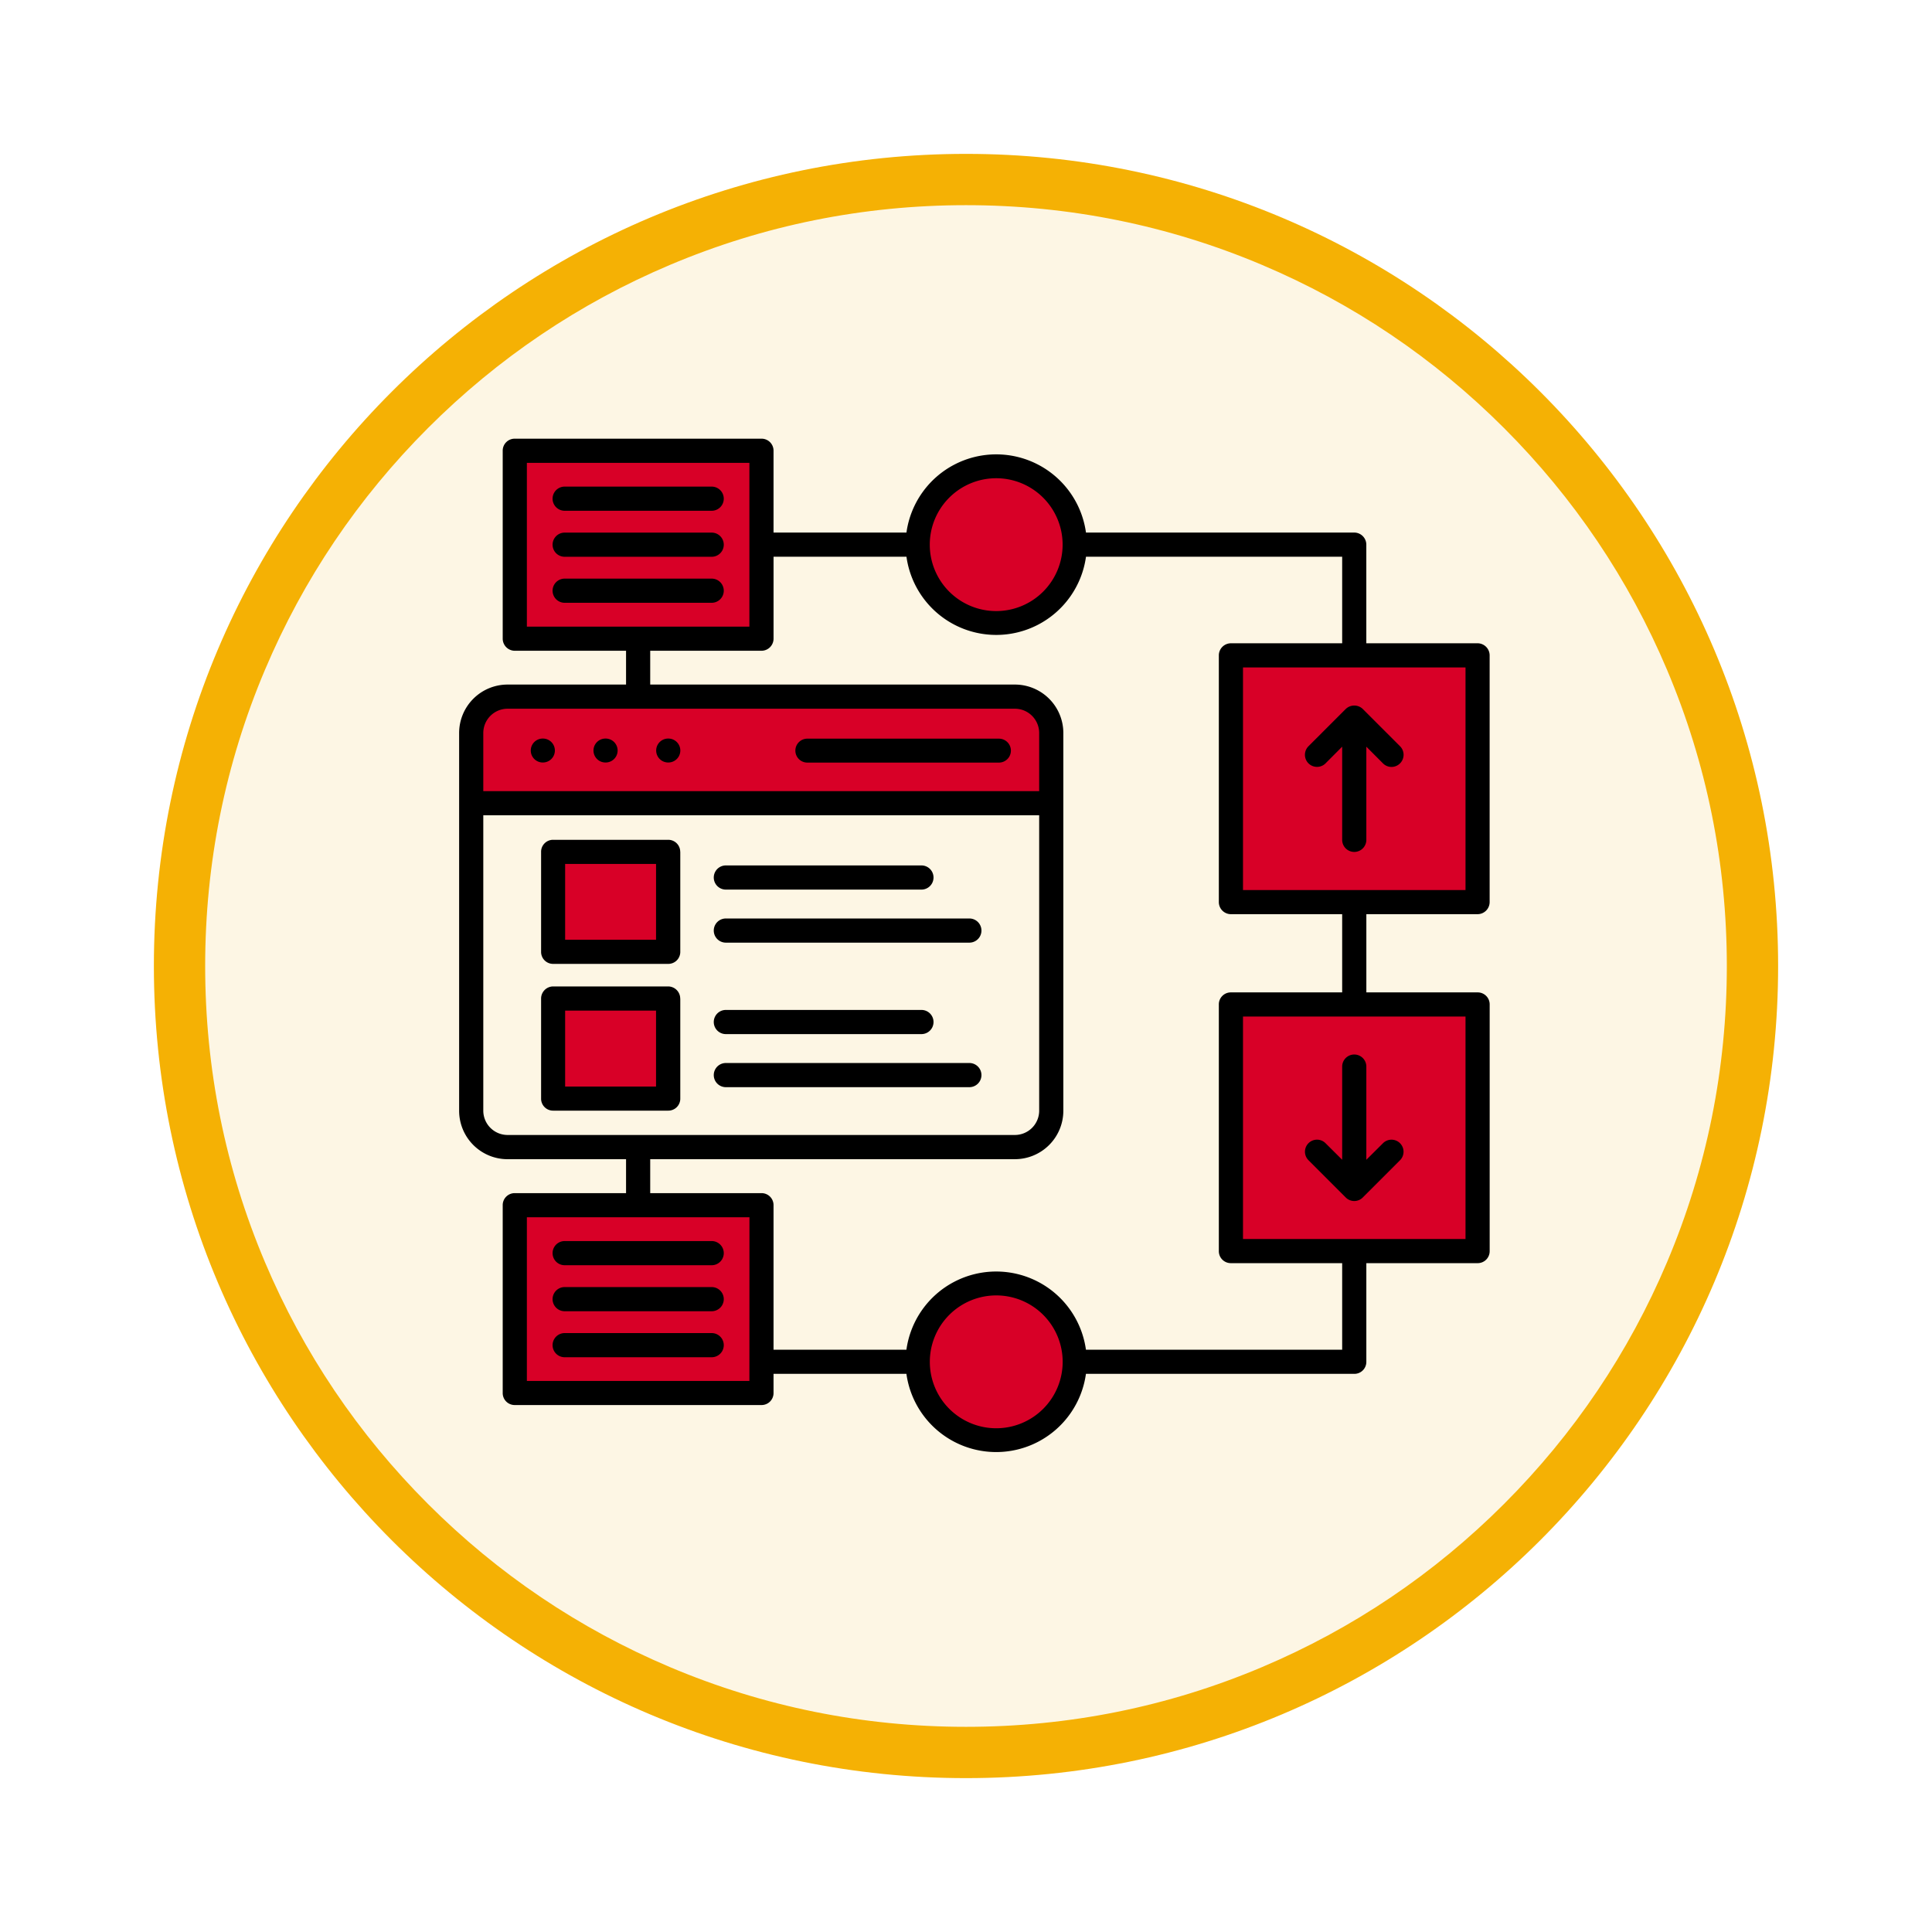 <svg xmlns="http://www.w3.org/2000/svg" xmlns:xlink="http://www.w3.org/1999/xlink" width="113" height="113" viewBox="0 0 113 113">
  <defs>
    <filter id="Trazado_982547" x="0" y="0" width="113" height="113" filterUnits="userSpaceOnUse">
      <feOffset dy="3" input="SourceAlpha"/>
      <feGaussianBlur stdDeviation="3" result="blur"/>
      <feFlood flood-opacity="0.161"/>
      <feComposite operator="in" in2="blur"/>
      <feComposite in="SourceGraphic"/>
    </filter>
  </defs>
  <g id="Grupo_1226310" data-name="Grupo 1226310" transform="translate(-1133.313 -7463.487)">
    <g id="Grupo_1225521" data-name="Grupo 1225521" transform="translate(1142.313 7469.487)">
      <g id="Grupo_1224583" data-name="Grupo 1224583" transform="translate(0 0)">
        <g id="Grupo_1224450" data-name="Grupo 1224450">
          <g id="Grupo_1224085" data-name="Grupo 1224085">
            <g id="Grupo_1223184" data-name="Grupo 1223184">
              <g id="Grupo_1211216" data-name="Grupo 1211216">
                <g id="Grupo_1210737" data-name="Grupo 1210737">
                  <g id="Grupo_1210537" data-name="Grupo 1210537">
                    <g id="Grupo_1164202" data-name="Grupo 1164202">
                      <g id="Grupo_1158168" data-name="Grupo 1158168">
                        <g id="Grupo_1152576" data-name="Grupo 1152576">
                          <g id="Grupo_1148633" data-name="Grupo 1148633">
                            <g id="Grupo_1148525" data-name="Grupo 1148525">
                              <g transform="matrix(1, 0, 0, 1, -9, -6)" filter="url(#Trazado_982547)">
                                <g id="Trazado_982547-2" data-name="Trazado 982547" transform="translate(9 6)" fill="#fdf6e4">
                                  <path d="M 47.5 93.5 C 41.289 93.5 35.265 92.284 29.595 89.886 C 24.118 87.569 19.198 84.252 14.973 80.027 C 10.748 75.802 7.431 70.882 5.114 65.405 C 2.716 59.735 1.5 53.711 1.5 47.5 C 1.5 41.289 2.716 35.265 5.114 29.595 C 7.431 24.118 10.748 19.198 14.973 14.973 C 19.198 10.748 24.118 7.431 29.595 5.114 C 35.265 2.716 41.289 1.5 47.5 1.5 C 53.711 1.5 59.735 2.716 65.405 5.114 C 70.882 7.431 75.802 10.748 80.027 14.973 C 84.252 19.198 87.569 24.118 89.886 29.595 C 92.284 35.265 93.5 41.289 93.5 47.5 C 93.5 53.711 92.284 59.735 89.886 65.405 C 87.569 70.882 84.252 75.802 80.027 80.027 C 75.802 84.252 70.882 87.569 65.405 89.886 C 59.735 92.284 53.711 93.5 47.5 93.5 Z" stroke="none"/>
                                  <path d="M 47.5 3 C 41.491 3 35.664 4.176 30.18 6.496 C 24.881 8.737 20.122 11.946 16.034 16.034 C 11.946 20.122 8.737 24.881 6.496 30.18 C 4.176 35.664 3 41.491 3 47.5 C 3 53.509 4.176 59.336 6.496 64.82 C 8.737 70.119 11.946 74.878 16.034 78.966 C 20.122 83.054 24.881 86.263 30.18 88.504 C 35.664 90.824 41.491 92 47.5 92 C 53.509 92 59.336 90.824 64.82 88.504 C 70.119 86.263 74.878 83.054 78.966 78.966 C 83.054 74.878 86.263 70.119 88.504 64.82 C 90.824 59.336 92 53.509 92 47.5 C 92 41.491 90.824 35.664 88.504 30.18 C 86.263 24.881 83.054 20.122 78.966 16.034 C 74.878 11.946 70.119 8.737 64.82 6.496 C 59.336 4.176 53.509 3 47.5 3 M 47.5 -7.62939453125e-06 C 73.734 -7.62939453125e-06 95 21.266 95 47.5 C 95 73.734 73.734 95 47.5 95 C 21.266 95 -7.62939453125e-06 73.734 -7.62939453125e-06 47.5 C -7.62939453125e-06 21.266 21.266 -7.62939453125e-06 47.5 -7.62939453125e-06 Z" stroke="none" fill="#f5b104"/>
                                </g>
                              </g>
                            </g>
                          </g>
                        </g>
                      </g>
                    </g>
                  </g>
                </g>
              </g>
            </g>
          </g>
        </g>
      </g>
    </g>
    <g id="data-visualization_7442684" transform="translate(1160.167 7484.97)">
      <g id="Grupo_1226309" data-name="Grupo 1226309" transform="translate(1.177 5.352)">
        <path id="Trazado_1058305" data-name="Trazado 1058305" d="M57.491,30.907a.471.471,0,1,0,0-.942H48.9a.471.471,0,1,0,0,.942Z" transform="translate(-43.901 -28.106)" fill="#d80027" fill-rule="evenodd"/>
        <path id="Trazado_1058306" data-name="Trazado 1058306" d="M57.491,53.767a.468.468,0,0,0,.471-.471.473.473,0,0,0-.471-.471H48.9a.473.473,0,0,0-.471.471.468.468,0,0,0,.471.471Z" transform="translate(-43.901 -48.275)" fill="#d80027" fill-rule="evenodd"/>
        <path id="Trazado_1058307" data-name="Trazado 1058307" d="M57.491,76.627a.468.468,0,0,0,.471-.471.473.473,0,0,0-.471-.471H48.9a.473.473,0,0,0-.471.471.468.468,0,0,0,.471.471Z" transform="translate(-43.901 -68.444)" fill="#d80027" fill-rule="evenodd"/>
        <path id="Trazado_1058308" data-name="Trazado 1058308" d="M422.36,141.08a.472.472,0,1,0,.666.668l1.374-1.379v6.019a.471.471,0,1,0,.942,0v-6.02l1.372,1.377a.488.488,0,0,0,.335.143.479.479,0,0,0,.333-.141.471.471,0,0,0,0-.667l-2.176-2.176a.483.483,0,0,0-.668,0Z" transform="translate(-373.694 -124.102)" fill="#d80027" fill-rule="evenodd"/>
        <path id="Trazado_1058309" data-name="Trazado 1058309" d="M422.365,317.275a.465.465,0,0,0,0,.659l2.181,2.181a.463.463,0,0,0,.659,0l2.183-2.183a.464.464,0,0,0,0-.657.471.471,0,0,0-.667,0l-1.373,1.367v-6.016a.471.471,0,0,0-.942,0v6.016l-1.373-1.367a.471.471,0,0,0-.667,0Z" transform="translate(-373.7 -277.077)" fill="#d80027" fill-rule="evenodd"/>
        <path id="Trazado_1058310" data-name="Trazado 1058310" d="M57.491,404.8H48.9a.468.468,0,0,0-.471.471.473.473,0,0,0,.471.471h8.6a.473.473,0,0,0,.471-.471.468.468,0,0,0-.471-.471Z" transform="translate(-43.901 -358.814)" fill="#d80027" fill-rule="evenodd"/>
        <path id="Trazado_1058311" data-name="Trazado 1058311" d="M48.9,450.52a.473.473,0,0,0-.471.471.468.468,0,0,0,.471.471h8.6a.468.468,0,0,0,.471-.471.473.473,0,0,0-.471-.471Z" transform="translate(-43.901 -399.152)" fill="#d80027" fill-rule="evenodd"/>
        <path id="Trazado_1058312" data-name="Trazado 1058312" d="M48.9,427.66a.468.468,0,0,0-.471.471.473.473,0,0,0,.471.471h8.6a.473.473,0,0,0,.471-.471.468.468,0,0,0-.471-.471Z" transform="translate(-43.901 -378.983)" fill="#d80027" fill-rule="evenodd"/>
        <path id="Trazado_1058313" data-name="Trazado 1058313" d="M169.058,155.594a.466.466,0,0,0,.471.463h11.2a.467.467,0,0,0,0-.934h-11.2a.468.468,0,0,0-.471.471Z" transform="translate(-150.333 -138.53)" fill="#d80027" fill-rule="evenodd"/>
        <path id="Trazado_1058314" data-name="Trazado 1058314" d="M38.529,155.595a.468.468,0,0,0-.471-.471h-.012a.467.467,0,1,0,0,.934h.012a.466.466,0,0,0,.471-.463Z" transform="translate(-34.332 -138.531)" fill="#d80027" fill-rule="evenodd"/>
        <path id="Trazado_1058315" data-name="Trazado 1058315" d="M69.684,155.595a.468.468,0,0,0-.471-.471H69.2a.467.467,0,1,0,0,.934h.012a.466.466,0,0,0,.471-.463Z" transform="translate(-61.821 -138.531)" fill="#d80027" fill-rule="evenodd"/>
        <path id="Trazado_1058316" data-name="Trazado 1058316" d="M100.834,155.595a.468.468,0,0,0-.471-.471h-.012a.467.467,0,0,0,0,.934h.012a.466.466,0,0,0,.471-.463Z" transform="translate(-89.303 -138.531)" fill="#d80027" fill-rule="evenodd"/>
        <path id="Trazado_1058317" data-name="Trazado 1058317" d="M31.655,14.176H45.141v10.05H31.655Z" transform="translate(-29.106 -14.176)" fill="#d80027"/>
        <path id="Trazado_1058318" data-name="Trazado 1058318" d="M231.828,25.944a4.12,4.12,0,1,1,4.12,4.12A4.12,4.12,0,0,1,231.828,25.944Z" transform="translate(-205.714 -20.924)" fill="#d80027" fill-rule="evenodd"/>
        <path id="Trazado_1058319" data-name="Trazado 1058319" d="M387.446,115.832h13.486v13.489H387.446Z" transform="translate(-343.012 -103.865)" fill="#d80027"/>
        <path id="Trazado_1058320" data-name="Trazado 1058320" d="M387.446,289.285h13.486v13.481H387.446Z" transform="translate(-343.012 -256.898)" fill="#d80027"/>
        <path id="Trazado_1058321" data-name="Trazado 1058321" d="M240.068,431.928a4.12,4.12,0,1,1-4.12-4.12A4.12,4.12,0,0,1,240.068,431.928Z" transform="translate(-205.713 -379.114)" fill="#d80027" fill-rule="evenodd"/>
        <path id="Trazado_1058322" data-name="Trazado 1058322" d="M31.655,389.012H45.141v10.041H31.655Z" transform="translate(-29.106 -344.885)" fill="#d80027"/>
        <path id="Trazado_1058323" data-name="Trazado 1058323" d="M50.687,286.284h5.788V291.2H50.687Z" transform="translate(-45.897 -254.251)" fill="#d80027"/>
        <path id="Trazado_1058324" data-name="Trazado 1058324" d="M50.687,213.417h5.788v4.9H50.687Z" transform="translate(-45.897 -189.962)" fill="#d80027"/>
        <path id="Trazado_1058325" data-name="Trazado 1058325" d="M10,141.625v-3.633a1.657,1.657,0,0,1,1.653-1.657H41.332a1.657,1.657,0,0,1,1.653,1.657v3.633Z" transform="translate(-10 -121.954)" fill="#d80027" fill-rule="evenodd"/>
      </g>
      <path id="Trazado_1058326" data-name="Trazado 1058326" d="M51.855,48.554a.7.7,0,0,0,1,0l2.178-2.178a.7.7,0,1,0-1-.992l-.972.967V40.9a.706.706,0,0,0-1.413,0v5.45l-.972-.967a.7.7,0,1,0-1,.992l2.178,2.178Zm-1.179-25.39.972-.975v5.45a.706.706,0,1,0,1.413,0V22.189l.972.975a.7.7,0,0,0,1,0,.708.708,0,0,0,0-1l-2.178-2.178a.718.718,0,0,0-1,0l-2.178,2.178a.707.707,0,1,0,1,1Zm.972,8.822v4.575H45.14a.7.7,0,0,0-.706.706V51.691a.7.7,0,0,0,.706.706h6.508V57.46H36.661a5.3,5.3,0,0,0-10.5,0H18.389V49.008a.7.7,0,0,0-.706-.706H11.176V46.316H32.509a2.834,2.834,0,0,0,2.83-2.834V21.39a2.834,2.834,0,0,0-2.83-2.834H11.176V16.579h6.508a.708.708,0,0,0,.706-.706V11.079h7.774a5.3,5.3,0,0,0,10.5,0H51.648v5.063H45.14a.708.708,0,0,0-.706.706V31.28a.708.708,0,0,0,.706.706Zm7.214,5.988v13.01H45.847V37.974ZM35.3,58.167a3.885,3.885,0,1,0-3.886,3.887A3.885,3.885,0,0,0,35.3,58.167Zm-18.32-8.453H3.962v9.571H16.977ZM2.83,44.9H32.509a1.422,1.422,0,0,0,1.417-1.421V26.2H1.413V43.483A1.422,1.422,0,0,0,2.83,44.9ZM1.413,21.39v3.4H33.926v-3.4a1.422,1.422,0,0,0-1.417-1.421H2.83A1.422,1.422,0,0,0,1.413,21.39Zm2.549-6.223H16.977V5.588H3.962Zm23.565-4.794a3.885,3.885,0,1,0,3.885-3.885,3.885,3.885,0,0,0-3.885,3.885Zm31.335,7.182V30.574H45.847V17.555Zm-5.8,14.431v4.575h6.507a.7.7,0,0,1,.706.706V51.691a.7.7,0,0,1-.706.706H53.061v5.769a.7.7,0,0,1-.706.706H36.661a5.3,5.3,0,0,1-10.5,0H18.389v1.118a.7.7,0,0,1-.706.706H3.255a.7.7,0,0,1-.706-.706V49.008a.7.7,0,0,1,.706-.706H9.763V46.317H2.83A2.834,2.834,0,0,1,0,43.483V21.39a2.834,2.834,0,0,1,2.83-2.834H9.763V16.579H3.255a.708.708,0,0,1-.706-.706V4.881a.7.7,0,0,1,.706-.706H17.683a.7.7,0,0,1,.706.706V9.666h7.774a5.3,5.3,0,0,1,10.5,0H52.354a.708.708,0,0,1,.706.706v5.769h6.507a.709.709,0,0,1,.706.706V31.28a.709.709,0,0,1-.706.706ZM6.172,57.9h8.6a.706.706,0,1,0,0-1.413h-8.6a.706.706,0,0,0,0,1.413Zm0-5.382h8.6a.706.706,0,0,0,0-1.413h-8.6a.706.706,0,0,0,0,1.413Zm0,2.691h8.6a.706.706,0,1,0,0-1.413h-8.6a.706.706,0,0,0,0,1.413Zm8.6-42.849h-8.6a.706.706,0,0,0,0,1.413h8.6a.706.706,0,0,0,0-1.413Zm0-5.382a.706.706,0,0,1,0,1.413h-8.6a.706.706,0,0,1,0-1.413Zm0,2.691h-8.6a.706.706,0,0,0,0,1.413h8.6a.706.706,0,0,0,0-1.413ZM12.225,23.114h.012a.7.7,0,1,0,0-1.4h-.012a.7.7,0,1,0,0,1.4Zm-3.667,0a.7.7,0,0,1,0-1.4H8.57a.7.7,0,1,1,0,1.4Zm-3.668,0a.7.7,0,1,1,0-1.4H4.9a.7.7,0,1,1,0,1.4ZM29.843,40.691H15.6a.706.706,0,0,0,0,1.413H29.843a.706.706,0,1,0,0-1.413ZM15.6,39h11.44a.706.706,0,1,0,0-1.413H15.6A.706.706,0,1,0,15.6,39Zm14.242-6.762H15.6a.706.706,0,1,0,0,1.413H29.843a.706.706,0,1,0,0-1.413ZM15.6,30.548h11.44a.706.706,0,0,0,0-1.413H15.6a.706.706,0,1,0,0,1.413Zm-4.082-1.5H6.2v4.432h5.317Zm1.413-.706a.7.7,0,0,0-.706-.706H5.5a.7.7,0,0,0-.706.706v5.845a.7.7,0,0,0,.706.706h6.729a.7.7,0,0,0,.706-.706V28.337Zm-1.413,9.285H6.2v4.44h5.317v-4.44Zm1.413-.7a.71.71,0,0,0-.706-.715H5.5a.71.71,0,0,0-.706.715v5.844a.7.7,0,0,0,.706.706h6.729a.7.7,0,0,0,.706-.706V36.923Zm6.735-14.507a.7.7,0,0,0,.706.7h11.2a.7.7,0,1,0,0-1.4h-11.2a.7.7,0,0,0-.706.706Z" transform="translate(0 0)" fill-rule="evenodd"/>
    </g>
  </g>
</svg>
